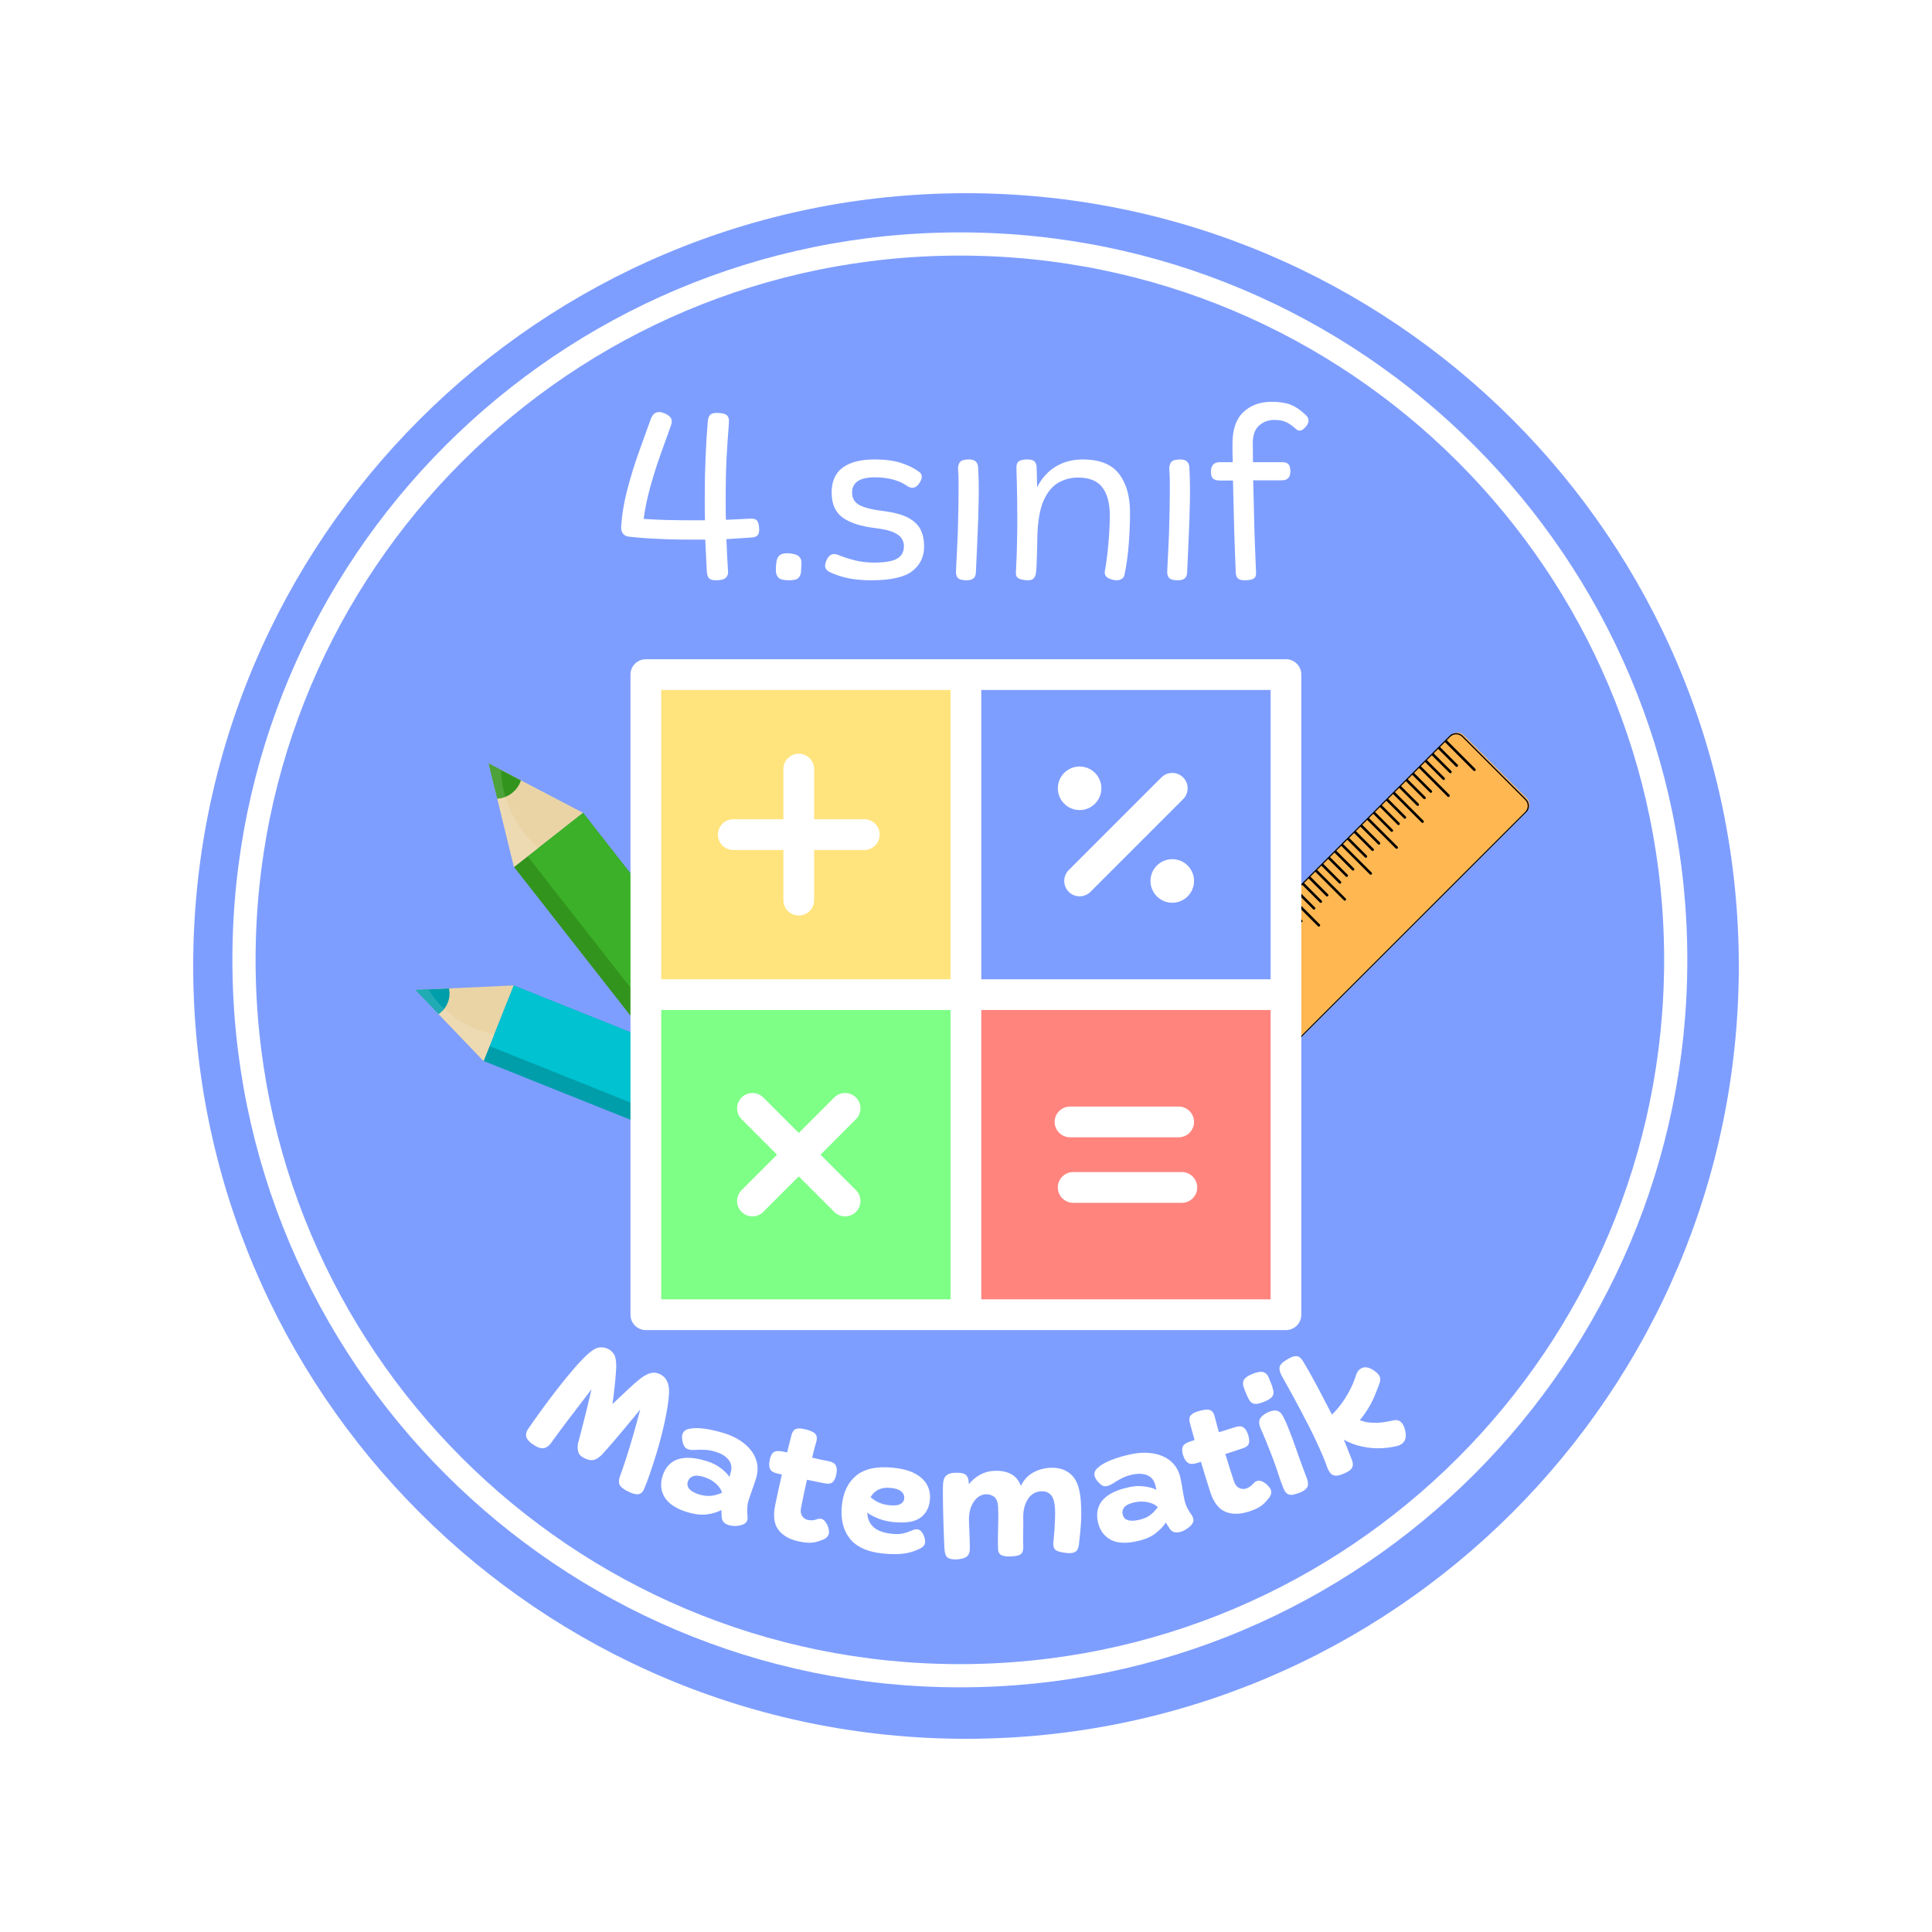<svg xmlns="http://www.w3.org/2000/svg" xmlns:xlink="http://www.w3.org/1999/xlink" width="500" zoomAndPan="magnify" viewBox="0 0 375 375" height="500" preserveAspectRatio="xMidYMid meet" version="1.0"><defs><g/><clipPath id="04ac9e3d8e"><path d="M 37.5 37.5 L 337.5 37.5 L 337.5 337.5 L 37.5 337.5 Z M 37.5 37.5 " clip-rule="nonzero"/></clipPath><clipPath id="a0d8311c70"><path d="M 187.5 37.5 C 104.656 37.5 37.5 104.656 37.5 187.5 C 37.5 270.344 104.656 337.5 187.5 337.5 C 270.344 337.5 337.5 270.344 337.5 187.5 C 337.5 104.656 270.344 37.5 187.5 37.5 Z M 187.5 37.5 " clip-rule="nonzero"/></clipPath><clipPath id="3843222d82"><path d="M 45.109 45.109 L 327.512 45.109 L 327.512 327.512 L 45.109 327.512 Z M 45.109 45.109 " clip-rule="nonzero"/></clipPath><clipPath id="32c5910bca"><path d="M 186.312 45.109 C 108.328 45.109 45.109 108.328 45.109 186.312 C 45.109 264.293 108.328 327.512 186.312 327.512 C 264.293 327.512 327.512 264.293 327.512 186.312 C 327.512 108.328 264.293 45.109 186.312 45.109 Z M 186.312 45.109 " clip-rule="nonzero"/></clipPath><clipPath id="65b595443e"><path d="M 45.109 45.109 L 327.508 45.109 L 327.508 327.508 L 45.109 327.508 Z M 45.109 45.109 " clip-rule="nonzero"/></clipPath><clipPath id="a632016543"><path d="M 186.309 45.109 C 108.328 45.109 45.109 108.328 45.109 186.309 C 45.109 264.289 108.328 327.508 186.309 327.508 C 264.289 327.508 327.508 264.289 327.508 186.309 C 327.508 108.328 264.289 45.109 186.309 45.109 Z M 186.309 45.109 " clip-rule="nonzero"/></clipPath><clipPath id="da47d2e634"><path d="M 99 157 L 165 157 L 165 234 L 99 234 Z M 99 157 " clip-rule="nonzero"/></clipPath><clipPath id="2a0ec92ea2"><path d="M 70.875 154.352 L 148.539 134.133 L 174.047 232.113 L 96.387 252.332 Z M 70.875 154.352 " clip-rule="nonzero"/></clipPath><clipPath id="ca5a1b641c"><path d="M 148.469 134.148 L 70.809 154.367 L 96.32 252.352 L 173.98 232.133 Z M 148.469 134.148 " clip-rule="nonzero"/></clipPath><clipPath id="843a8b8953"><path d="M 148.469 134.148 L 70.809 154.367 L 96.32 252.352 L 173.98 232.133 Z M 148.469 134.148 " clip-rule="nonzero"/></clipPath><clipPath id="45f3e45087"><path d="M 102 157 L 165 157 L 165 232 L 102 232 Z M 102 157 " clip-rule="nonzero"/></clipPath><clipPath id="53ae223dc5"><path d="M 70.875 154.352 L 148.539 134.133 L 174.047 232.113 L 96.387 252.332 Z M 70.875 154.352 " clip-rule="nonzero"/></clipPath><clipPath id="d878d0e492"><path d="M 148.469 134.148 L 70.809 154.367 L 96.32 252.352 L 173.98 232.133 Z M 148.469 134.148 " clip-rule="nonzero"/></clipPath><clipPath id="be1a8659f1"><path d="M 148.469 134.148 L 70.809 154.367 L 96.32 252.352 L 173.98 232.133 Z M 148.469 134.148 " clip-rule="nonzero"/></clipPath><clipPath id="b6c332521b"><path d="M 94 148 L 114 148 L 114 169 L 94 169 Z M 94 148 " clip-rule="nonzero"/></clipPath><clipPath id="18de225b9c"><path d="M 70.875 154.352 L 148.539 134.133 L 174.047 232.113 L 96.387 252.332 Z M 70.875 154.352 " clip-rule="nonzero"/></clipPath><clipPath id="734eb55b42"><path d="M 148.469 134.148 L 70.809 154.367 L 96.32 252.352 L 173.98 232.133 Z M 148.469 134.148 " clip-rule="nonzero"/></clipPath><clipPath id="f767ed304b"><path d="M 148.469 134.148 L 70.809 154.367 L 96.32 252.352 L 173.98 232.133 Z M 148.469 134.148 " clip-rule="nonzero"/></clipPath><clipPath id="461413e20f"><path d="M 94 148 L 102 148 L 102 156 L 94 156 Z M 94 148 " clip-rule="nonzero"/></clipPath><clipPath id="c60d1852b9"><path d="M 70.875 154.352 L 148.539 134.133 L 174.047 232.113 L 96.387 252.332 Z M 70.875 154.352 " clip-rule="nonzero"/></clipPath><clipPath id="33b7254b20"><path d="M 148.469 134.148 L 70.809 154.367 L 96.32 252.352 L 173.98 232.133 Z M 148.469 134.148 " clip-rule="nonzero"/></clipPath><clipPath id="dbd6c47089"><path d="M 148.469 134.148 L 70.809 154.367 L 96.32 252.352 L 173.98 232.133 Z M 148.469 134.148 " clip-rule="nonzero"/></clipPath><clipPath id="ab3f81062d"><path d="M 99 164 L 105 164 L 105 169 L 99 169 Z M 99 164 " clip-rule="nonzero"/></clipPath><clipPath id="6676c856a9"><path d="M 70.875 154.352 L 148.539 134.133 L 174.047 232.113 L 96.387 252.332 Z M 70.875 154.352 " clip-rule="nonzero"/></clipPath><clipPath id="6696593748"><path d="M 148.469 134.148 L 70.809 154.367 L 96.32 252.352 L 173.98 232.133 Z M 148.469 134.148 " clip-rule="nonzero"/></clipPath><clipPath id="17aceff119"><path d="M 148.469 134.148 L 70.809 154.367 L 96.32 252.352 L 173.98 232.133 Z M 148.469 134.148 " clip-rule="nonzero"/></clipPath><clipPath id="2f06006c6a"><path d="M 102 164 L 105 164 L 105 167 L 102 167 Z M 102 164 " clip-rule="nonzero"/></clipPath><clipPath id="bc65ef88fa"><path d="M 70.875 154.352 L 148.539 134.133 L 174.047 232.113 L 96.387 252.332 Z M 70.875 154.352 " clip-rule="nonzero"/></clipPath><clipPath id="11cf529ca1"><path d="M 148.469 134.148 L 70.809 154.367 L 96.32 252.352 L 173.98 232.133 Z M 148.469 134.148 " clip-rule="nonzero"/></clipPath><clipPath id="a5b1b85409"><path d="M 148.469 134.148 L 70.809 154.367 L 96.32 252.352 L 173.98 232.133 Z M 148.469 134.148 " clip-rule="nonzero"/></clipPath><clipPath id="314537cc2c"><path d="M 96 154 L 105 154 L 105 169 L 96 169 Z M 96 154 " clip-rule="nonzero"/></clipPath><clipPath id="0f741d1a8e"><path d="M 70.875 154.352 L 148.539 134.133 L 174.047 232.113 L 96.387 252.332 Z M 70.875 154.352 " clip-rule="nonzero"/></clipPath><clipPath id="b220e39da7"><path d="M 148.469 134.148 L 70.809 154.367 L 96.32 252.352 L 173.98 232.133 Z M 148.469 134.148 " clip-rule="nonzero"/></clipPath><clipPath id="b0467d1028"><path d="M 148.469 134.148 L 70.809 154.367 L 96.32 252.352 L 173.98 232.133 Z M 148.469 134.148 " clip-rule="nonzero"/></clipPath><clipPath id="32e843b373"><path d="M 94 148 L 99 148 L 99 156 L 94 156 Z M 94 148 " clip-rule="nonzero"/></clipPath><clipPath id="90555634a2"><path d="M 70.875 154.352 L 148.539 134.133 L 174.047 232.113 L 96.387 252.332 Z M 70.875 154.352 " clip-rule="nonzero"/></clipPath><clipPath id="1d20d4e74d"><path d="M 148.469 134.148 L 70.809 154.367 L 96.32 252.352 L 173.98 232.133 Z M 148.469 134.148 " clip-rule="nonzero"/></clipPath><clipPath id="52fe588f3c"><path d="M 148.469 134.148 L 70.809 154.367 L 96.32 252.352 L 173.98 232.133 Z M 148.469 134.148 " clip-rule="nonzero"/></clipPath><clipPath id="594da1e10d"><path d="M 93 191 L 171 191 L 171 235 L 93 235 Z M 93 191 " clip-rule="nonzero"/></clipPath><clipPath id="95a588a09c"><path d="M 70.875 154.352 L 148.539 134.133 L 174.047 232.113 L 96.387 252.332 Z M 70.875 154.352 " clip-rule="nonzero"/></clipPath><clipPath id="37c977c122"><path d="M 148.469 134.148 L 70.809 154.367 L 96.32 252.352 L 173.98 232.133 Z M 148.469 134.148 " clip-rule="nonzero"/></clipPath><clipPath id="ae67facfa7"><path d="M 148.469 134.148 L 70.809 154.367 L 96.32 252.352 L 173.98 232.133 Z M 148.469 134.148 " clip-rule="nonzero"/></clipPath><clipPath id="f40369bc2d"><path d="M 95 191 L 171 191 L 171 232 L 95 232 Z M 95 191 " clip-rule="nonzero"/></clipPath><clipPath id="9d5779a81e"><path d="M 70.875 154.352 L 148.539 134.133 L 174.047 232.113 L 96.387 252.332 Z M 70.875 154.352 " clip-rule="nonzero"/></clipPath><clipPath id="8f5b820dd2"><path d="M 148.469 134.148 L 70.809 154.367 L 96.32 252.352 L 173.98 232.133 Z M 148.469 134.148 " clip-rule="nonzero"/></clipPath><clipPath id="e3b0429f29"><path d="M 148.469 134.148 L 70.809 154.367 L 96.32 252.352 L 173.98 232.133 Z M 148.469 134.148 " clip-rule="nonzero"/></clipPath><clipPath id="f462bfd966"><path d="M 80 191 L 100 191 L 100 206 L 80 206 Z M 80 191 " clip-rule="nonzero"/></clipPath><clipPath id="4bbdc0d84a"><path d="M 70.875 154.352 L 148.539 134.133 L 174.047 232.113 L 96.387 252.332 Z M 70.875 154.352 " clip-rule="nonzero"/></clipPath><clipPath id="6a539daf9c"><path d="M 148.469 134.148 L 70.809 154.367 L 96.32 252.352 L 173.98 232.133 Z M 148.469 134.148 " clip-rule="nonzero"/></clipPath><clipPath id="af33c0aa17"><path d="M 148.469 134.148 L 70.809 154.367 L 96.32 252.352 L 173.98 232.133 Z M 148.469 134.148 " clip-rule="nonzero"/></clipPath><clipPath id="7b260e3004"><path d="M 80 191 L 88 191 L 88 197 L 80 197 Z M 80 191 " clip-rule="nonzero"/></clipPath><clipPath id="51d44d0343"><path d="M 70.875 154.352 L 148.539 134.133 L 174.047 232.113 L 96.387 252.332 Z M 70.875 154.352 " clip-rule="nonzero"/></clipPath><clipPath id="ed717ab8cd"><path d="M 148.469 134.148 L 70.809 154.367 L 96.32 252.352 L 173.98 232.133 Z M 148.469 134.148 " clip-rule="nonzero"/></clipPath><clipPath id="81800e0e17"><path d="M 148.469 134.148 L 70.809 154.367 L 96.32 252.352 L 173.98 232.133 Z M 148.469 134.148 " clip-rule="nonzero"/></clipPath><clipPath id="ac5bb605c4"><path d="M 85 196 L 96 196 L 96 206 L 85 206 Z M 85 196 " clip-rule="nonzero"/></clipPath><clipPath id="1bdff5a65a"><path d="M 70.875 154.352 L 148.539 134.133 L 174.047 232.113 L 96.387 252.332 Z M 70.875 154.352 " clip-rule="nonzero"/></clipPath><clipPath id="b4ae80a712"><path d="M 148.469 134.148 L 70.809 154.367 L 96.32 252.352 L 173.98 232.133 Z M 148.469 134.148 " clip-rule="nonzero"/></clipPath><clipPath id="24573c601f"><path d="M 148.469 134.148 L 70.809 154.367 L 96.32 252.352 L 173.98 232.133 Z M 148.469 134.148 " clip-rule="nonzero"/></clipPath><clipPath id="d78074ab27"><path d="M 80 192 L 96 192 L 96 206 L 80 206 Z M 80 192 " clip-rule="nonzero"/></clipPath><clipPath id="a416d31cca"><path d="M 70.875 154.352 L 148.539 134.133 L 174.047 232.113 L 96.387 252.332 Z M 70.875 154.352 " clip-rule="nonzero"/></clipPath><clipPath id="4bb85e8e04"><path d="M 148.469 134.148 L 70.809 154.367 L 96.32 252.352 L 173.98 232.133 Z M 148.469 134.148 " clip-rule="nonzero"/></clipPath><clipPath id="f9b2dcca4e"><path d="M 148.469 134.148 L 70.809 154.367 L 96.32 252.352 L 173.98 232.133 Z M 148.469 134.148 " clip-rule="nonzero"/></clipPath><clipPath id="e624a3633a"><path d="M 80 192 L 87 192 L 87 197 L 80 197 Z M 80 192 " clip-rule="nonzero"/></clipPath><clipPath id="fabcf4a970"><path d="M 70.875 154.352 L 148.539 134.133 L 174.047 232.113 L 96.387 252.332 Z M 70.875 154.352 " clip-rule="nonzero"/></clipPath><clipPath id="f179e93eb4"><path d="M 148.469 134.148 L 70.809 154.367 L 96.32 252.352 L 173.98 232.133 Z M 148.469 134.148 " clip-rule="nonzero"/></clipPath><clipPath id="530b8f23d7"><path d="M 148.469 134.148 L 70.809 154.367 L 96.32 252.352 L 173.98 232.133 Z M 148.469 134.148 " clip-rule="nonzero"/></clipPath><clipPath id="41153fc3b3"><path d="M 188 142 L 297 142 L 297 251 L 188 251 Z M 188 142 " clip-rule="nonzero"/></clipPath><clipPath id="c830374eba"><path d="M 186.312 237.875 L 283.895 140.293 L 298.746 155.145 L 201.164 252.723 Z M 186.312 237.875 " clip-rule="nonzero"/></clipPath><clipPath id="020d0d3033"><path d="M 186.312 237.875 L 283.895 140.293 L 298.746 155.145 L 201.164 252.723 Z M 186.312 237.875 " clip-rule="nonzero"/></clipPath><clipPath id="dce73e6330"><path d="M 186.312 237.875 L 283.895 140.293 L 298.746 155.145 L 201.164 252.723 Z M 186.312 237.875 " clip-rule="nonzero"/></clipPath><clipPath id="36b4473dd7"><path d="M 189 143 L 287 143 L 287 241 L 189 241 Z M 189 143 " clip-rule="nonzero"/></clipPath><clipPath id="6ce41d556d"><path d="M 186.312 237.875 L 283.895 140.293 L 298.746 155.145 L 201.164 252.723 Z M 186.312 237.875 " clip-rule="nonzero"/></clipPath><clipPath id="aac55959fc"><path d="M 186.312 237.875 L 283.895 140.293 L 298.746 155.145 L 201.164 252.723 Z M 186.312 237.875 " clip-rule="nonzero"/></clipPath><clipPath id="8df9ab140f"><path d="M 186.312 237.875 L 283.895 140.293 L 298.746 155.145 L 201.164 252.723 Z M 186.312 237.875 " clip-rule="nonzero"/></clipPath><clipPath id="1a6ea67e61"><path d="M 122.387 127.969 L 252.887 127.969 L 252.887 258.469 L 122.387 258.469 Z M 122.387 127.969 " clip-rule="nonzero"/></clipPath></defs><rect x="-37.5" width="450" fill="#ffffff" y="-37.5" height="450" fill-opacity="1"/><rect x="-37.5" width="450" fill="#ffffff" y="-37.5" height="450" fill-opacity="1"/><g clip-path="url(#04ac9e3d8e)"><g clip-path="url(#a0d8311c70)"><path fill="#7e9eff" d="M 37.5 37.5 L 337.5 37.5 L 337.5 337.5 L 37.5 337.5 Z M 37.5 37.5 " fill-opacity="1" fill-rule="nonzero"/></g></g><g clip-path="url(#3843222d82)"><g clip-path="url(#32c5910bca)"><path fill="#7e9eff" d="M 45.109 45.109 L 327.512 45.109 L 327.512 327.512 L 45.109 327.512 Z M 45.109 45.109 " fill-opacity="1" fill-rule="nonzero"/></g></g><g clip-path="url(#65b595443e)"><g clip-path="url(#a632016543)"><path stroke-linecap="butt" transform="matrix(0.75, 0, 0, 0.75, 45.109, 45.109)" fill="none" stroke-linejoin="miter" d="M 188.266 -0 C 84.292 -0 -0 84.292 -0 188.266 C -0 292.24 84.292 376.531 188.266 376.531 C 292.24 376.531 376.531 292.24 376.531 188.266 C 376.531 84.292 292.24 -0 188.266 -0 Z M 188.266 -0 " stroke="#ffffff" stroke-width="12" stroke-opacity="1" stroke-miterlimit="4"/></g></g><g clip-path="url(#da47d2e634)"><g clip-path="url(#2a0ec92ea2)"><g clip-path="url(#ca5a1b641c)"><g clip-path="url(#843a8b8953)"><path fill="#32941d" d="M 150.832 233.496 L 164.215 222.98 L 113.152 157.754 L 99.766 168.273 L 150.832 233.496 " fill-opacity="1" fill-rule="nonzero"/></g></g></g></g><g clip-path="url(#45f3e45087)"><g clip-path="url(#53ae223dc5)"><g clip-path="url(#d878d0e492)"><g clip-path="url(#be1a8659f1)"><path fill="#3bb028" d="M 153.465 231.426 L 164.215 222.98 L 113.152 157.754 L 102.402 166.203 L 153.465 231.426 " fill-opacity="1" fill-rule="nonzero"/></g></g></g></g><g clip-path="url(#b6c332521b)"><g clip-path="url(#18de225b9c)"><g clip-path="url(#734eb55b42)"><g clip-path="url(#f767ed304b)"><path fill="#ead4a6" d="M 94.871 148.211 L 97.32 158.242 L 99.766 168.273 L 106.461 163.016 L 113.152 157.754 L 94.871 148.211 " fill-opacity="1" fill-rule="nonzero"/></g></g></g></g><g clip-path="url(#461413e20f)"><g clip-path="url(#c60d1852b9)"><g clip-path="url(#33b7254b20)"><g clip-path="url(#dbd6c47089)"><path fill="#32941d" d="M 94.871 148.211 L 101.117 151.473 C 100.805 152.41 100.23 153.27 99.395 153.922 C 98.543 154.594 97.543 154.953 96.531 155.02 L 94.871 148.211 " fill-opacity="1" fill-rule="nonzero"/></g></g></g></g><g clip-path="url(#ab3f81062d)"><g clip-path="url(#6676c856a9)"><g clip-path="url(#6696593748)"><g clip-path="url(#17aceff119)"><path fill="#ffffff" d="M 99.766 168.273 L 102.402 166.203 L 104.453 164.59 L 99.766 168.273 " fill-opacity="1" fill-rule="nonzero"/></g></g></g></g><g clip-path="url(#2f06006c6a)"><g clip-path="url(#bc65ef88fa)"><g clip-path="url(#11cf529ca1)"><g clip-path="url(#a5b1b85409)"><path fill="#54ba44" d="M 102.402 166.203 L 104.453 164.59 L 102.402 166.203 " fill-opacity="1" fill-rule="nonzero"/></g></g></g></g><g clip-path="url(#314537cc2c)"><g clip-path="url(#0f741d1a8e)"><g clip-path="url(#b220e39da7)"><g clip-path="url(#b0467d1028)"><path fill="#eddab2" d="M 99.766 168.273 L 104.453 164.59 C 103.512 163.742 102.621 162.797 101.805 161.75 C 100.066 159.531 98.832 157.113 98.094 154.672 C 97.898 154.746 97.703 154.809 97.504 154.863 C 97.184 154.945 96.859 154.996 96.531 155.02 L 97.32 158.242 L 99.766 168.273 " fill-opacity="1" fill-rule="nonzero"/></g></g></g></g><g clip-path="url(#32e843b373)"><g clip-path="url(#90555634a2)"><g clip-path="url(#1d20d4e74d)"><g clip-path="url(#52fe588f3c)"><path fill="#4da23a" d="M 97.504 154.863 C 97.703 154.809 97.898 154.746 98.094 154.672 C 97.566 152.926 97.297 151.168 97.277 149.465 L 94.871 148.211 L 96.531 155.02 C 96.859 154.996 97.184 154.945 97.504 154.863 " fill-opacity="1" fill-rule="nonzero"/></g></g></g></g><g clip-path="url(#594da1e10d)"><g clip-path="url(#95a588a09c)"><g clip-path="url(#37c977c122)"><g clip-path="url(#ae67facfa7)"><path fill="#009eaa" d="M 164.918 234.383 L 170.746 219.73 L 99.688 191.273 L 93.859 205.93 L 164.918 234.383 " fill-opacity="1" fill-rule="nonzero"/></g></g></g></g><g clip-path="url(#f40369bc2d)"><g clip-path="url(#9d5779a81e)"><g clip-path="url(#8f5b820dd2)"><g clip-path="url(#e3b0429f29)"><path fill="#00c2d0" d="M 166.066 231.496 L 170.746 219.73 L 99.688 191.273 L 95.008 203.043 L 166.066 231.496 " fill-opacity="1" fill-rule="nonzero"/></g></g></g></g><g clip-path="url(#f462bfd966)"><g clip-path="url(#4bbdc0d84a)"><g clip-path="url(#6a539daf9c)"><g clip-path="url(#af33c0aa17)"><path fill="#ead4a6" d="M 80.648 192.145 L 93.859 205.93 L 96.777 198.602 L 99.688 191.273 L 90.168 191.711 L 80.648 192.145 " fill-opacity="1" fill-rule="nonzero"/></g></g></g></g><g clip-path="url(#7b260e3004)"><g clip-path="url(#51d44d0343)"><g clip-path="url(#ed717ab8cd)"><g clip-path="url(#81800e0e17)"><path fill="#009eaa" d="M 80.648 192.145 L 87.152 191.848 C 87.34 192.742 87.277 193.699 86.914 194.609 C 86.543 195.547 85.906 196.297 85.133 196.82 L 80.648 192.145 " fill-opacity="1" fill-rule="nonzero"/></g></g></g></g><g clip-path="url(#ac5bb605c4)"><g clip-path="url(#1bdff5a65a)"><g clip-path="url(#b4ae80a712)"><g clip-path="url(#24573c601f)"><path fill="#ffffff" d="M 93.859 205.93 L 87.254 199.035 L 85.133 196.82 L 87.254 199.035 L 93.859 205.93 M 94.98 203.109 L 95.598 201.566 L 95.902 200.797 L 94.98 203.109 " fill-opacity="1" fill-rule="nonzero"/></g></g></g></g><g clip-path="url(#d78074ab27)"><g clip-path="url(#a416d31cca)"><g clip-path="url(#4bb85e8e04)"><g clip-path="url(#f9b2dcca4e)"><path fill="#eddab2" d="M 93.859 205.93 L 94.98 203.109 L 95.902 200.797 C 94.758 200.559 93.605 200.215 92.469 199.758 C 90.051 198.789 87.941 197.426 86.219 195.816 C 85.906 196.207 85.539 196.547 85.133 196.82 L 87.254 199.035 L 93.859 205.93 M 83.152 192.027 L 80.648 192.145 L 83.152 192.027 " fill-opacity="1" fill-rule="nonzero"/></g></g></g></g><g clip-path="url(#e624a3633a)"><g clip-path="url(#fabcf4a970)"><g clip-path="url(#f179e93eb4)"><g clip-path="url(#530b8f23d7)"><path fill="#21abb5" d="M 85.133 196.82 C 85.539 196.547 85.906 196.207 86.219 195.816 C 84.988 194.66 83.957 193.383 83.152 192.027 L 80.648 192.145 L 85.133 196.82 " fill-opacity="1" fill-rule="nonzero"/></g></g></g></g><g clip-path="url(#41153fc3b3)"><g clip-path="url(#c830374eba)"><g clip-path="url(#020d0d3033)"><g clip-path="url(#dce73e6330)"><path fill="#ffb751" d="M 188.723 235.633 L 281.652 142.707 C 282.332 142.027 283.434 142.027 284.109 142.703 L 296.375 154.969 C 297.047 155.641 297.047 156.746 296.371 157.422 L 203.441 250.352 C 202.766 251.031 201.66 251.027 200.984 250.355 L 188.719 238.09 C 188.047 237.418 188.047 236.312 188.723 235.633 " fill-opacity="1" fill-rule="evenodd"/><path stroke-linecap="round" transform="matrix(0.077, -0.077, -0.077, -0.077, 201.789, 252.714)" fill="none" stroke-linejoin="round" d="M 26.009 195.917 L 1229.956 195.891 C 1238.762 195.891 1245.898 188.733 1245.898 179.949 L 1245.898 20.529 C 1245.898 11.797 1238.737 4.613 1229.982 4.613 L 26.009 4.613 C 17.228 4.587 10.092 11.797 10.067 20.555 L 10.067 179.975 C 10.067 188.707 17.228 195.891 26.009 195.917 Z M 26.009 195.917 " stroke="#000000" stroke-width="2.16" stroke-opacity="1" stroke-miterlimit="2.613"/></g></g></g></g><g clip-path="url(#36b4473dd7)"><g clip-path="url(#6ce41d556d)"><g clip-path="url(#aac55959fc)"><g clip-path="url(#8df9ab140f)"><path fill="#000000" d="M 189.992 234.367 L 195.605 239.98 C 195.703 240.082 195.703 240.242 195.609 240.34 C 195.508 240.438 195.344 240.441 195.246 240.34 L 189.633 234.727 Z M 190.996 233.363 L 191.355 233.004 L 194.852 236.504 C 194.953 236.602 194.949 236.762 194.848 236.859 C 194.754 236.957 194.594 236.961 194.492 236.863 Z M 192.305 232.051 L 192.664 231.695 L 196.16 235.195 C 196.262 235.293 196.258 235.449 196.16 235.551 C 196.059 235.648 195.902 235.648 195.805 235.551 Z M 193.535 230.82 L 193.895 230.461 L 197.395 233.961 C 197.492 234.059 197.488 234.219 197.395 234.316 C 197.293 234.414 197.133 234.418 197.035 234.32 Z M 194.848 229.512 L 195.203 229.156 L 200.816 234.77 C 200.918 234.867 200.922 235.027 200.82 235.125 C 200.723 235.227 200.562 235.223 200.461 235.125 Z M 196.027 228.332 L 196.387 227.973 L 199.883 231.473 C 199.984 231.57 199.98 231.73 199.879 231.828 C 199.785 231.926 199.625 231.93 199.527 231.828 Z M 197.34 227.02 L 197.695 226.664 L 201.191 230.164 C 201.293 230.262 201.293 230.418 201.191 230.516 C 201.094 230.617 200.938 230.617 200.836 230.52 Z M 198.57 225.789 L 198.926 225.43 L 202.426 228.93 C 202.523 229.027 202.523 229.188 202.422 229.289 C 202.324 229.383 202.168 229.387 202.066 229.289 Z M 199.879 224.477 L 200.234 224.121 L 205.852 229.734 C 205.949 229.836 205.953 229.996 205.852 230.094 C 205.754 230.195 205.594 230.191 205.496 230.094 Z M 201.059 223.301 L 201.414 222.941 L 204.914 226.441 C 205.012 226.539 205.012 226.699 204.914 226.797 C 204.812 226.895 204.656 226.898 204.559 226.797 Z M 202.371 221.988 L 202.727 221.633 L 206.227 225.129 C 206.324 225.23 206.324 225.387 206.223 225.484 C 206.125 225.586 205.969 225.586 205.871 225.484 Z M 203.602 220.758 L 203.961 220.398 L 207.457 223.898 C 207.559 223.996 207.555 224.156 207.453 224.254 C 207.355 224.355 207.199 224.355 207.098 224.254 Z M 204.914 219.445 L 205.27 219.09 L 210.883 224.703 C 210.98 224.805 210.984 224.961 210.887 225.062 C 210.785 225.16 210.625 225.16 210.527 225.059 Z M 206.09 218.266 L 206.445 217.91 L 209.945 221.41 C 210.043 221.508 210.043 221.664 209.945 221.766 C 209.844 221.863 209.688 221.863 209.59 221.766 Z M 207.398 216.957 L 207.758 216.598 L 211.258 220.098 C 211.355 220.195 211.352 220.355 211.258 220.453 C 211.156 220.551 210.996 220.555 210.898 220.457 Z M 208.633 215.727 L 208.988 215.371 L 212.488 218.867 C 212.586 218.969 212.586 219.125 212.488 219.223 C 212.387 219.324 212.23 219.324 212.133 219.223 Z M 209.941 214.418 L 210.301 214.059 L 215.914 219.672 C 216.016 219.77 216.012 219.934 215.918 220.031 C 215.816 220.129 215.656 220.129 215.555 220.031 Z M 211.121 213.238 L 211.48 212.879 L 214.977 216.379 C 215.078 216.477 215.074 216.637 214.977 216.734 C 214.879 216.832 214.719 216.836 214.617 216.734 Z M 212.434 211.926 L 212.789 211.566 L 216.289 215.066 C 216.387 215.164 216.387 215.324 216.285 215.426 C 216.188 215.52 216.031 215.523 215.93 215.426 Z M 213.664 210.691 L 214.02 210.336 L 217.52 213.836 C 217.617 213.934 217.617 214.09 217.52 214.191 C 217.418 214.289 217.262 214.289 217.164 214.191 Z M 214.973 209.383 L 215.332 209.027 L 220.945 214.641 C 221.047 214.738 221.047 214.902 220.949 214.996 C 220.852 215.098 220.688 215.098 220.59 215 Z M 216.152 208.207 L 216.512 207.848 L 220.012 211.344 C 220.109 211.445 220.105 211.605 220.008 211.699 C 219.91 211.801 219.75 211.805 219.652 211.703 Z M 217.465 206.895 L 217.824 206.535 L 221.32 210.035 C 221.422 210.133 221.418 210.293 221.316 210.391 C 221.223 210.488 221.062 210.492 220.961 210.391 Z M 218.695 205.664 L 219.055 205.305 L 222.551 208.805 C 222.652 208.902 222.648 209.062 222.551 209.16 C 222.453 209.258 222.293 209.262 222.191 209.164 Z M 220.008 204.352 L 220.363 203.992 L 225.98 209.609 C 226.078 209.707 226.078 209.871 225.977 209.969 C 225.883 210.066 225.719 210.066 225.621 209.965 Z M 221.184 203.172 L 221.543 202.816 L 225.043 206.312 C 225.141 206.414 225.137 206.57 225.043 206.668 C 224.941 206.77 224.781 206.77 224.684 206.672 Z M 222.496 201.863 L 222.852 201.508 L 226.352 205.004 C 226.449 205.105 226.449 205.262 226.352 205.359 C 226.25 205.461 226.094 205.461 225.996 205.359 Z M 223.727 200.633 L 224.086 200.273 L 227.582 203.77 C 227.684 203.871 227.68 204.031 227.582 204.125 C 227.484 204.227 227.324 204.23 227.227 204.129 Z M 225.039 199.32 L 225.395 198.965 L 231.008 204.578 C 231.105 204.676 231.109 204.836 231.012 204.938 C 230.91 205.035 230.75 205.035 230.652 204.934 Z M 226.219 198.141 L 226.574 197.781 L 230.074 201.281 C 230.172 201.379 230.172 201.539 230.07 201.641 C 229.973 201.734 229.816 201.738 229.715 201.641 Z M 227.527 196.828 L 227.883 196.473 L 231.383 199.973 C 231.48 200.07 231.48 200.227 231.383 200.328 C 231.281 200.426 231.125 200.426 231.027 200.328 Z M 228.758 195.598 L 229.117 195.242 L 232.617 198.738 C 232.715 198.84 232.711 198.996 232.613 199.098 C 232.516 199.195 232.355 199.195 232.258 199.098 Z M 230.07 194.289 L 230.426 193.934 L 236.039 199.547 C 236.141 199.645 236.141 199.805 236.043 199.906 C 235.941 200.004 235.785 200 235.684 199.902 Z M 231.25 193.109 L 231.605 192.754 L 235.102 196.25 C 235.203 196.352 235.203 196.508 235.102 196.605 C 235.004 196.707 234.848 196.707 234.746 196.609 Z M 232.562 191.797 L 232.918 191.441 L 236.414 194.941 C 236.516 195.039 236.516 195.195 236.414 195.297 C 236.316 195.395 236.16 195.395 236.059 195.297 Z M 233.789 190.566 L 234.148 190.207 L 237.648 193.707 C 237.746 193.805 237.742 193.965 237.645 194.066 C 237.547 194.16 237.387 194.164 237.289 194.066 Z M 235.102 189.254 L 235.457 188.898 L 241.074 194.516 C 241.172 194.613 241.176 194.773 241.074 194.871 C 240.977 194.973 240.816 194.969 240.715 194.871 Z M 236.281 188.078 L 236.637 187.723 L 240.137 191.219 C 240.234 191.32 240.234 191.477 240.137 191.574 C 240.035 191.676 239.879 191.676 239.781 191.574 Z M 237.59 186.77 L 237.949 186.41 L 241.445 189.906 C 241.547 190.008 241.543 190.168 241.445 190.262 C 241.348 190.363 241.188 190.367 241.09 190.266 Z M 238.824 185.535 L 239.18 185.18 L 242.676 188.68 C 242.777 188.777 242.777 188.934 242.676 189.031 C 242.578 189.133 242.422 189.133 242.32 189.035 Z M 240.133 184.227 L 240.492 183.867 L 246.105 189.48 C 246.203 189.582 246.203 189.742 246.105 189.84 C 246.008 189.941 245.844 189.941 245.746 189.84 Z M 241.309 183.047 L 241.668 182.688 L 245.168 186.188 C 245.266 186.285 245.266 186.441 245.168 186.543 C 245.066 186.641 244.906 186.645 244.809 186.547 Z M 242.621 181.734 L 242.98 181.379 L 246.48 184.875 C 246.578 184.977 246.574 185.133 246.477 185.234 C 246.379 185.332 246.219 185.332 246.121 185.234 Z M 243.855 180.504 L 244.211 180.148 L 247.711 183.645 C 247.809 183.746 247.809 183.902 247.707 184 C 247.609 184.102 247.453 184.102 247.355 184 Z M 245.164 179.195 L 245.523 178.836 L 251.137 184.449 C 251.234 184.551 251.234 184.711 251.141 184.809 C 251.039 184.906 250.879 184.906 250.777 184.809 Z M 246.344 178.016 L 246.703 177.656 L 250.199 181.156 C 250.301 181.254 250.297 181.414 250.199 181.512 C 250.102 181.609 249.941 181.613 249.84 181.516 Z M 247.652 176.703 L 248.012 176.344 L 251.512 179.844 C 251.609 179.941 251.605 180.102 251.508 180.203 C 251.41 180.301 251.25 180.301 251.152 180.203 Z M 248.883 175.473 L 249.242 175.113 L 252.742 178.613 C 252.84 178.711 252.84 178.871 252.742 178.969 C 252.641 179.066 252.48 179.07 252.383 178.973 Z M 250.195 174.164 L 250.555 173.805 L 256.168 179.418 C 256.27 179.516 256.27 179.68 256.168 179.777 C 256.07 179.875 255.91 179.875 255.809 179.777 Z M 251.375 172.984 L 251.734 172.625 L 255.23 176.121 C 255.332 176.223 255.328 176.383 255.23 176.477 C 255.133 176.578 254.973 176.582 254.875 176.48 Z M 252.688 171.672 L 253.043 171.316 L 256.539 174.816 C 256.641 174.914 256.641 175.07 256.539 175.168 C 256.441 175.27 256.285 175.27 256.184 175.172 Z M 253.918 170.441 L 254.273 170.082 L 257.773 173.582 C 257.871 173.68 257.871 173.84 257.773 173.938 C 257.672 174.035 257.516 174.039 257.414 173.941 Z M 255.227 169.129 L 255.582 168.773 L 261.199 174.387 C 261.297 174.488 261.301 174.648 261.199 174.746 C 261.102 174.848 260.941 174.844 260.844 174.746 Z M 256.406 167.953 L 256.766 167.594 L 260.266 171.09 C 260.363 171.191 260.359 171.348 260.262 171.449 C 260.164 171.547 260.004 171.551 259.906 171.449 Z M 257.719 166.641 L 258.074 166.285 L 261.574 169.781 C 261.672 169.883 261.672 170.039 261.57 170.137 C 261.473 170.238 261.316 170.238 261.219 170.137 Z M 258.949 165.41 L 259.309 165.051 L 262.805 168.551 C 262.906 168.648 262.902 168.809 262.801 168.906 C 262.707 169.004 262.547 169.008 262.445 168.906 Z M 260.262 164.098 L 260.617 163.742 L 266.23 169.355 C 266.328 169.457 266.332 169.613 266.234 169.715 C 266.133 169.812 265.973 169.812 265.875 169.711 Z M 261.438 162.918 L 261.797 162.559 L 265.297 166.059 C 265.395 166.156 265.391 166.316 265.293 166.418 C 265.191 166.516 265.035 166.516 264.938 166.418 Z M 262.75 161.609 L 263.105 161.25 L 266.605 164.75 C 266.703 164.848 266.699 165.008 266.605 165.105 C 266.504 165.203 266.348 165.207 266.25 165.105 Z M 263.98 160.379 L 264.34 160.02 L 267.84 163.516 C 267.938 163.617 267.934 163.777 267.836 163.875 C 267.734 163.977 267.578 163.977 267.48 163.875 Z M 265.293 159.066 L 265.648 158.711 L 271.262 164.324 C 271.363 164.422 271.363 164.582 271.266 164.684 C 271.164 164.781 271.004 164.777 270.906 164.68 Z M 266.473 157.887 L 266.828 157.531 L 270.324 161.031 C 270.426 161.129 270.426 161.285 270.324 161.387 C 270.227 161.484 270.07 161.484 269.969 161.387 Z M 267.781 156.578 L 268.137 156.219 L 271.637 159.719 C 271.734 159.816 271.734 159.977 271.637 160.074 C 271.535 160.172 271.379 160.176 271.277 160.078 Z M 269.012 155.344 L 269.371 154.988 L 272.871 158.484 C 272.969 158.586 272.965 158.742 272.867 158.844 C 272.766 158.941 272.609 158.941 272.512 158.844 Z M 270.32 154.035 L 270.68 153.68 L 276.293 159.293 C 276.395 159.391 276.395 159.555 276.297 159.648 C 276.199 159.75 276.035 159.75 275.938 159.652 Z M 271.504 152.855 L 271.859 152.5 L 275.359 155.996 C 275.457 156.098 275.453 156.258 275.355 156.352 C 275.258 156.453 275.102 156.453 275 156.352 Z M 272.812 151.547 L 273.172 151.188 L 276.668 154.688 C 276.77 154.785 276.766 154.945 276.664 155.043 C 276.57 155.141 276.41 155.145 276.309 155.043 Z M 274.047 150.312 L 274.402 149.957 L 277.898 153.457 C 278 153.555 278 153.711 277.898 153.812 C 277.801 153.91 277.645 153.91 277.543 153.812 Z M 275.355 149.004 L 275.711 148.645 L 281.328 154.262 C 281.426 154.359 281.426 154.523 281.324 154.621 C 281.23 154.719 281.066 154.719 280.969 154.617 Z M 276.531 147.824 L 276.891 147.469 L 280.391 150.965 C 280.488 151.062 280.484 151.223 280.391 151.32 C 280.289 151.422 280.129 151.422 280.031 151.324 Z M 277.844 146.516 L 278.203 146.156 L 281.703 149.652 C 281.801 149.754 281.797 149.914 281.699 150.012 C 281.598 150.113 281.441 150.113 281.344 150.012 Z M 279.074 145.285 L 279.434 144.926 L 282.93 148.422 C 283.031 148.523 283.031 148.68 282.93 148.777 C 282.832 148.879 282.672 148.883 282.574 148.781 Z M 280.387 143.973 L 280.746 143.613 L 286.359 149.227 C 286.457 149.328 286.457 149.488 286.359 149.59 C 286.262 149.684 286.098 149.688 286 149.586 L 280.387 143.973 " fill-opacity="1" fill-rule="nonzero"/></g></g></g></g><path fill="#ffe47e" d="M 125.359 130.938 L 187.48 130.938 L 187.48 193.062 L 125.359 193.062 Z M 125.359 130.938 " fill-opacity="1" fill-rule="evenodd"/><path fill="#7e9eff" d="M 187.48 130.938 L 249.605 130.938 L 249.605 193.062 L 187.48 193.062 Z M 187.48 130.938 " fill-opacity="1" fill-rule="evenodd"/><path fill="#ff847e" d="M 187.48 193.062 L 249.605 193.062 L 249.605 255.188 L 187.48 255.188 Z M 187.48 193.062 " fill-opacity="1" fill-rule="evenodd"/><path fill="#7eff86" d="M 125.359 193.062 L 187.48 193.062 L 187.48 255.188 L 125.359 255.188 Z M 125.359 193.062 " fill-opacity="1" fill-rule="evenodd"/><g clip-path="url(#1a6ea67e61)"><path fill="#ffffff" d="M 122.375 130.938 L 122.375 255.188 C 122.375 256.832 123.711 258.168 125.359 258.168 L 249.605 258.168 C 250.422 258.168 251.164 257.84 251.699 257.309 L 251.824 257.176 L 251.941 257.043 L 252.117 256.793 L 252.234 256.59 L 252.324 256.414 C 252.375 256.297 252.422 256.18 252.457 256.055 C 252.516 255.863 252.555 255.664 252.574 255.457 L 252.586 255.188 L 252.586 130.938 C 252.586 129.293 251.254 127.957 249.605 127.957 L 125.359 127.957 C 123.711 127.957 122.375 129.293 122.375 130.938 Z M 184.5 252.203 L 184.5 196.043 L 128.34 196.043 L 128.34 252.203 Z M 215.871 252.203 L 190.465 252.203 L 190.465 196.043 C 190.465 196.043 246.625 196.043 246.625 196.043 C 246.625 196.043 246.625 252.203 246.625 252.203 Z M 155.043 219.906 L 148.156 213.023 C 146.992 211.859 145.105 211.859 143.941 213.023 C 142.777 214.188 142.777 216.074 143.941 217.238 L 150.824 224.125 L 143.941 231.008 C 142.777 232.172 142.777 234.062 143.941 235.227 C 145.105 236.391 146.992 236.391 148.156 235.227 L 155.043 228.34 L 161.926 235.227 C 163.09 236.391 164.98 236.391 166.145 235.227 C 167.309 234.062 167.309 232.172 166.145 231.008 L 159.258 224.125 L 166.145 217.238 C 167.309 216.074 167.309 214.188 166.145 213.023 C 164.98 211.859 163.09 211.859 161.926 213.023 Z M 208.305 233.465 L 229.398 233.465 C 231.043 233.465 232.379 232.129 232.379 230.484 C 232.379 228.836 231.043 227.5 229.398 227.5 L 208.305 227.5 C 206.66 227.5 205.324 228.836 205.324 230.484 C 205.324 232.129 206.66 233.465 208.305 233.465 Z M 207.688 220.746 L 228.781 220.746 C 230.426 220.746 231.762 219.41 231.762 217.766 C 231.762 216.121 230.426 214.785 228.781 214.785 L 207.688 214.785 C 206.043 214.785 204.707 216.121 204.707 217.766 C 204.707 219.41 206.043 220.746 207.688 220.746 Z M 128.34 133.922 L 128.34 190.082 L 184.5 190.082 L 184.5 133.922 Z M 190.465 133.922 L 246.625 133.922 L 246.625 190.082 L 190.465 190.082 Z M 152.059 159.02 L 142.324 159.02 C 140.68 159.02 139.344 160.355 139.344 162 C 139.344 163.645 140.68 164.984 142.324 164.984 L 152.059 164.984 L 152.059 174.719 C 152.059 176.363 153.395 177.699 155.043 177.699 C 156.688 177.699 158.023 176.363 158.023 174.719 L 158.023 164.984 L 167.762 164.984 C 169.406 164.984 170.742 163.645 170.742 162 C 170.742 160.355 169.406 159.02 167.762 159.02 L 158.023 159.02 L 158.023 149.281 C 158.023 147.637 156.688 146.301 155.043 146.301 C 153.395 146.301 152.059 147.637 152.059 149.281 Z M 227.535 166.766 C 225.203 166.766 223.309 168.66 223.309 170.992 C 223.309 173.328 225.203 175.223 227.535 175.223 C 229.871 175.223 231.766 173.328 231.766 170.992 C 231.766 168.66 229.871 166.766 227.535 166.766 Z M 225.43 150.898 L 207.441 168.887 C 206.277 170.051 206.277 171.938 207.441 173.102 C 208.605 174.266 210.496 174.266 211.66 173.102 L 229.645 155.117 C 230.809 153.953 230.809 152.062 229.645 150.898 C 228.48 149.734 226.59 149.734 225.43 150.898 Z M 209.551 148.781 C 207.215 148.781 205.324 150.676 205.324 153.008 C 205.324 155.34 207.215 157.234 209.551 157.234 C 211.883 157.234 213.777 155.34 213.777 153.008 C 213.777 150.676 211.883 148.781 209.551 148.781 Z M 209.551 148.781 " fill-opacity="1" fill-rule="evenodd"/></g><g fill="#ffffff" fill-opacity="1"><g transform="translate(118.121, 112.178)"><g><path d="M 15.828 -7.438 C 14.535 -7.438 13.148 -7.457 11.672 -7.5 C 10.203 -7.551 8.785 -7.617 7.422 -7.703 C 6.055 -7.797 4.848 -7.906 3.797 -8.031 C 3.398 -8.094 3.07 -8.281 2.812 -8.594 C 2.562 -8.906 2.438 -9.301 2.438 -9.781 C 2.582 -12.164 2.984 -14.625 3.641 -17.156 C 4.305 -19.695 5.066 -22.156 5.922 -24.531 C 6.785 -26.914 7.562 -29.066 8.25 -30.984 C 8.582 -31.797 9.109 -32.203 9.828 -32.203 C 10.016 -32.203 10.203 -32.172 10.391 -32.109 C 10.586 -32.055 10.789 -31.984 11 -31.891 C 11.844 -31.504 12.266 -31.008 12.266 -30.406 C 12.266 -30.102 12.207 -29.816 12.094 -29.547 C 11.457 -27.805 10.781 -25.922 10.062 -23.891 C 9.344 -21.859 8.688 -19.781 8.094 -17.656 C 7.508 -15.539 7.082 -13.473 6.812 -11.453 C 8.039 -11.367 9.488 -11.301 11.156 -11.25 C 12.832 -11.207 14.539 -11.188 16.281 -11.188 L 18.719 -11.188 C 18.688 -11.969 18.672 -12.766 18.672 -13.578 C 18.672 -14.391 18.672 -15.188 18.672 -15.969 C 18.672 -18.375 18.723 -20.836 18.828 -23.359 C 18.93 -25.891 19.078 -28.254 19.266 -30.453 C 19.328 -31.023 19.484 -31.43 19.734 -31.672 C 19.992 -31.91 20.422 -32.031 21.016 -32.031 C 21.891 -32.031 22.516 -31.895 22.891 -31.625 C 23.266 -31.352 23.422 -30.844 23.359 -30.094 C 23.18 -27.832 23.031 -25.555 22.906 -23.266 C 22.789 -20.984 22.734 -18.641 22.734 -16.234 C 22.734 -15.453 22.734 -14.641 22.734 -13.797 C 22.734 -12.961 22.75 -12.125 22.781 -11.281 C 23.625 -11.312 24.422 -11.348 25.172 -11.391 C 25.922 -11.43 26.645 -11.469 27.344 -11.5 C 28.125 -11.562 28.633 -11.41 28.875 -11.047 C 29.113 -10.691 29.234 -10.125 29.234 -9.344 C 29.234 -8.852 29.117 -8.488 28.891 -8.25 C 28.66 -8.008 28.25 -7.875 27.656 -7.844 C 26.906 -7.789 26.129 -7.738 25.328 -7.688 C 24.535 -7.645 23.719 -7.594 22.875 -7.531 C 22.926 -6.414 22.973 -5.32 23.016 -4.25 C 23.066 -3.188 23.125 -2.207 23.188 -1.312 C 23.25 -0.832 23.113 -0.414 22.781 -0.062 C 22.445 0.281 21.801 0.453 20.844 0.453 C 20.207 0.453 19.758 0.32 19.5 0.062 C 19.25 -0.188 19.109 -0.629 19.078 -1.266 C 19.016 -2.223 18.961 -3.227 18.922 -4.281 C 18.879 -5.332 18.828 -6.383 18.766 -7.438 Z M 15.828 -7.438 "/></g></g></g><g fill="#ffffff" fill-opacity="1"><g transform="translate(148.208, 112.178)"><g><path d="M 4.922 0.453 C 3.953 0.453 3.297 0.301 2.953 0 C 2.609 -0.301 2.422 -0.738 2.391 -1.312 C 2.391 -1.695 2.395 -2.004 2.406 -2.234 C 2.426 -2.461 2.453 -2.723 2.484 -3.016 C 2.547 -3.648 2.77 -4.117 3.156 -4.422 C 3.551 -4.723 4.164 -4.844 5 -4.781 C 5.906 -4.688 6.531 -4.484 6.875 -4.172 C 7.219 -3.859 7.379 -3.398 7.359 -2.797 L 7.266 -1.172 C 7.234 -0.723 7.07 -0.336 6.781 -0.016 C 6.5 0.297 5.879 0.453 4.922 0.453 Z M 4.922 0.453 "/></g></g></g><g fill="#ffffff" fill-opacity="1"><g transform="translate(157.951, 112.178)"><g><path d="M 11.188 0.453 C 9.445 0.453 7.938 0.316 6.656 0.047 C 5.375 -0.223 4.16 -0.629 3.016 -1.172 C 2.805 -1.297 2.617 -1.453 2.453 -1.641 C 2.285 -1.836 2.203 -2.086 2.203 -2.391 C 2.203 -2.629 2.281 -2.945 2.438 -3.344 C 2.645 -3.82 2.875 -4.156 3.125 -4.344 C 3.383 -4.539 3.664 -4.641 3.969 -4.641 C 4.176 -4.641 4.383 -4.598 4.594 -4.516 C 5.801 -4.035 6.961 -3.66 8.078 -3.391 C 9.191 -3.117 10.395 -2.984 11.688 -2.984 C 13.82 -2.984 15.32 -3.238 16.188 -3.75 C 17.062 -4.258 17.5 -5.07 17.5 -6.188 C 17.5 -6.719 17.352 -7.207 17.062 -7.656 C 16.781 -8.113 16.254 -8.516 15.484 -8.859 C 14.723 -9.203 13.594 -9.469 12.094 -9.656 C 9.227 -9.988 7.07 -10.672 5.625 -11.703 C 4.188 -12.742 3.469 -14.363 3.469 -16.562 C 3.469 -18.75 4.188 -20.367 5.625 -21.422 C 7.07 -22.473 9.125 -23 11.781 -23 C 13.82 -23 15.52 -22.781 16.875 -22.344 C 18.227 -21.914 19.367 -21.367 20.297 -20.703 C 20.742 -20.43 20.969 -20.086 20.969 -19.672 C 20.969 -19.336 20.832 -18.945 20.562 -18.5 C 20.145 -17.832 19.664 -17.5 19.125 -17.5 C 18.883 -17.5 18.613 -17.578 18.312 -17.734 C 16.656 -18.93 14.504 -19.531 11.859 -19.531 C 8.91 -19.531 7.438 -18.539 7.438 -16.562 C 7.438 -15.445 7.926 -14.633 8.906 -14.125 C 9.883 -13.613 11.426 -13.234 13.531 -12.984 C 15.664 -12.711 17.297 -12.258 18.422 -11.625 C 19.555 -11 20.336 -10.227 20.766 -9.312 C 21.203 -8.395 21.422 -7.336 21.422 -6.141 C 21.422 -4.117 20.656 -2.516 19.125 -1.328 C 17.594 -0.141 14.945 0.453 11.188 0.453 Z M 11.188 0.453 "/></g></g></g><g fill="#ffffff" fill-opacity="1"><g transform="translate(181.948, 112.178)"><g><path d="M 5.688 0.453 C 4.812 0.453 4.238 0.301 3.969 0 C 3.695 -0.301 3.578 -0.738 3.609 -1.312 C 3.672 -2.633 3.742 -4.145 3.828 -5.844 C 3.922 -7.539 3.984 -9.203 4.016 -10.828 C 4.047 -11.785 4.066 -12.742 4.078 -13.703 C 4.098 -14.672 4.109 -15.633 4.109 -16.594 C 4.109 -17.32 4.109 -18.051 4.109 -18.781 C 4.109 -19.52 4.078 -20.266 4.016 -21.016 C 3.984 -21.648 4.102 -22.141 4.375 -22.484 C 4.645 -22.828 5.25 -23 6.188 -23 C 7.207 -23 7.773 -22.535 7.891 -21.609 C 7.984 -20.223 8.031 -18.676 8.031 -16.969 C 8.031 -16.176 8.02 -15.379 8 -14.578 C 7.988 -13.785 7.969 -13.031 7.938 -12.312 C 7.938 -11.688 7.91 -10.891 7.859 -9.922 C 7.816 -8.961 7.773 -7.941 7.734 -6.859 C 7.691 -5.773 7.645 -4.742 7.594 -3.766 C 7.551 -2.785 7.516 -1.969 7.484 -1.312 C 7.484 -0.645 7.332 -0.188 7.031 0.062 C 6.738 0.32 6.289 0.453 5.688 0.453 Z M 5.688 0.453 "/></g></g></g><g fill="#ffffff" fill-opacity="1"><g transform="translate(193.586, 112.178)"><g><path d="M 5.281 0.406 C 4.582 0.312 4.113 0.145 3.875 -0.094 C 3.633 -0.332 3.547 -0.738 3.609 -1.312 C 3.672 -2.395 3.719 -3.398 3.75 -4.328 C 3.781 -5.266 3.805 -6.285 3.828 -7.391 C 3.859 -8.504 3.875 -9.832 3.875 -11.375 C 3.875 -12.906 3.863 -14.219 3.844 -15.312 C 3.832 -16.414 3.812 -17.43 3.781 -18.359 C 3.758 -19.297 3.734 -20.258 3.703 -21.25 C 3.672 -21.938 3.828 -22.398 4.172 -22.641 C 4.516 -22.879 5.062 -23 5.812 -23 C 6.477 -23 6.938 -22.879 7.188 -22.641 C 7.445 -22.398 7.594 -22.023 7.625 -21.516 L 7.719 -17.594 C 8.613 -19.363 9.82 -20.707 11.344 -21.625 C 12.863 -22.539 14.602 -23 16.562 -23 C 19.801 -23 22.141 -22.082 23.578 -20.25 C 25.023 -18.414 25.75 -15.891 25.75 -12.672 C 25.75 -10.691 25.664 -8.648 25.5 -6.547 C 25.344 -4.441 25.066 -2.457 24.672 -0.594 C 24.609 -0.258 24.438 -0.004 24.156 0.172 C 23.875 0.359 23.535 0.453 23.141 0.453 C 23.016 0.453 22.891 0.441 22.766 0.422 C 22.648 0.41 22.535 0.391 22.422 0.359 C 21.848 0.211 21.441 0.023 21.203 -0.203 C 20.961 -0.43 20.844 -0.707 20.844 -1.031 C 20.844 -1.219 20.859 -1.352 20.891 -1.438 C 21.191 -3.156 21.422 -4.988 21.578 -6.938 C 21.742 -8.895 21.828 -10.613 21.828 -12.094 C 21.828 -14.469 21.348 -16.289 20.391 -17.562 C 19.43 -18.844 17.852 -19.484 15.656 -19.484 C 14.27 -19.484 12.988 -19.145 11.812 -18.469 C 10.645 -17.789 9.695 -16.633 8.969 -15 C 8.25 -13.363 7.848 -11.086 7.766 -8.172 C 7.766 -7.504 7.75 -6.66 7.719 -5.641 C 7.688 -4.617 7.656 -3.641 7.625 -2.703 C 7.594 -1.773 7.531 -1.098 7.438 -0.672 C 7.32 -0.223 7.113 0.086 6.812 0.266 C 6.508 0.453 6 0.5 5.281 0.406 Z M 5.281 0.406 "/></g></g></g><g fill="#ffffff" fill-opacity="1"><g transform="translate(222.95, 112.178)"><g><path d="M 5.688 0.453 C 4.812 0.453 4.238 0.301 3.969 0 C 3.695 -0.301 3.578 -0.738 3.609 -1.312 C 3.672 -2.633 3.742 -4.145 3.828 -5.844 C 3.922 -7.539 3.984 -9.203 4.016 -10.828 C 4.047 -11.785 4.066 -12.742 4.078 -13.703 C 4.098 -14.672 4.109 -15.633 4.109 -16.594 C 4.109 -17.32 4.109 -18.051 4.109 -18.781 C 4.109 -19.52 4.078 -20.266 4.016 -21.016 C 3.984 -21.648 4.102 -22.141 4.375 -22.484 C 4.645 -22.828 5.25 -23 6.188 -23 C 7.207 -23 7.773 -22.535 7.891 -21.609 C 7.984 -20.223 8.031 -18.676 8.031 -16.969 C 8.031 -16.176 8.02 -15.379 8 -14.578 C 7.988 -13.785 7.969 -13.031 7.938 -12.312 C 7.938 -11.688 7.91 -10.891 7.859 -9.922 C 7.816 -8.961 7.773 -7.941 7.734 -6.859 C 7.691 -5.773 7.645 -4.742 7.594 -3.766 C 7.551 -2.785 7.516 -1.969 7.484 -1.312 C 7.484 -0.645 7.332 -0.188 7.031 0.062 C 6.738 0.32 6.289 0.453 5.688 0.453 Z M 5.688 0.453 "/></g></g></g><g fill="#ffffff" fill-opacity="1"><g transform="translate(234.588, 112.178)"><g><path d="M 6.953 0.453 C 6.461 0.453 6.078 0.359 5.797 0.172 C 5.516 -0.004 5.344 -0.348 5.281 -0.859 C 5.219 -2.242 5.148 -3.957 5.078 -6 C 5.004 -8.039 4.941 -10.195 4.891 -12.469 C 4.848 -14.738 4.797 -16.883 4.734 -18.906 L 2.297 -18.906 C 1.609 -18.906 1.129 -19.031 0.859 -19.281 C 0.586 -19.539 0.453 -19.984 0.453 -20.609 C 0.453 -21.848 1.035 -22.469 2.203 -22.469 L 4.688 -22.469 C 4.656 -23.25 4.641 -23.945 4.641 -24.562 C 4.641 -25.176 4.641 -25.695 4.641 -26.125 C 4.641 -28.82 5.336 -30.836 6.734 -32.172 C 8.141 -33.516 9.969 -34.188 12.219 -34.188 C 13.727 -34.188 14.945 -34.004 15.875 -33.641 C 16.812 -33.285 17.742 -32.672 18.672 -31.797 C 19.148 -31.441 19.391 -31.02 19.391 -30.531 C 19.391 -30.207 19.27 -29.879 19.031 -29.547 C 18.551 -28.91 18.086 -28.594 17.641 -28.594 C 17.453 -28.594 17.254 -28.672 17.047 -28.828 C 16.297 -29.516 15.617 -29.992 15.016 -30.266 C 14.422 -30.535 13.672 -30.672 12.766 -30.672 C 11.586 -30.672 10.594 -30.301 9.781 -29.562 C 8.977 -28.832 8.578 -27.711 8.578 -26.203 L 8.609 -22.469 C 9.66 -22.469 10.676 -22.469 11.656 -22.469 C 12.633 -22.469 13.516 -22.469 14.297 -22.469 C 14.898 -22.469 15.312 -22.32 15.531 -22.031 C 15.758 -21.75 15.875 -21.305 15.875 -20.703 C 15.875 -19.535 15.332 -18.953 14.25 -18.953 L 8.656 -18.953 C 8.719 -16.93 8.77 -14.789 8.812 -12.531 C 8.863 -10.281 8.926 -8.156 9 -6.156 C 9.07 -4.156 9.141 -2.508 9.203 -1.219 C 9.266 -0.551 9.117 -0.109 8.766 0.109 C 8.422 0.336 7.816 0.453 6.953 0.453 Z M 6.953 0.453 "/></g></g></g><g fill="#ffffff" fill-opacity="1"><g transform="translate(100.818, 278.899)"><g><path d="M 2.297 1.219 C 1.773 0.812 1.457 0.414 1.344 0.031 C 1.227 -0.352 1.27 -0.742 1.469 -1.141 C 1.52 -1.242 1.566 -1.332 1.609 -1.406 C 1.66 -1.488 1.711 -1.57 1.766 -1.656 C 2.43 -2.625 3.234 -3.754 4.172 -5.047 C 5.109 -6.348 6.109 -7.688 7.172 -9.062 C 8.242 -10.445 9.305 -11.754 10.359 -12.984 C 11.41 -14.223 12.375 -15.242 13.25 -16.047 C 14.113 -16.828 14.848 -17.258 15.453 -17.344 C 16.055 -17.438 16.629 -17.352 17.172 -17.094 C 17.691 -16.832 18.094 -16.473 18.375 -16.016 C 18.656 -15.555 18.797 -14.742 18.797 -13.578 C 18.766 -12.848 18.688 -11.828 18.562 -10.516 C 18.438 -9.203 18.27 -7.82 18.062 -6.375 C 19.102 -7.375 20.109 -8.32 21.078 -9.219 C 22.047 -10.125 22.82 -10.805 23.406 -11.266 C 24.156 -11.836 24.832 -12.207 25.438 -12.375 C 26.051 -12.539 26.66 -12.477 27.266 -12.188 C 28.492 -11.594 29.086 -10.414 29.047 -8.656 C 29.004 -7.633 28.863 -6.453 28.625 -5.109 C 28.395 -3.773 28.098 -2.375 27.734 -0.906 C 27.379 0.551 26.984 1.984 26.547 3.391 C 26.109 4.805 25.68 6.113 25.266 7.312 C 24.859 8.508 24.477 9.5 24.125 10.281 C 23.895 10.758 23.555 11.039 23.109 11.125 C 22.66 11.207 21.984 11.031 21.078 10.594 C 20.328 10.227 19.816 9.848 19.547 9.453 C 19.285 9.066 19.25 8.547 19.438 7.891 C 19.812 6.879 20.234 5.648 20.703 4.203 C 21.172 2.766 21.641 1.223 22.109 -0.422 C 22.578 -2.066 23.023 -3.695 23.453 -5.312 C 22.242 -3.844 20.984 -2.32 19.672 -0.75 C 18.359 0.82 17.145 2.219 16.031 3.438 C 15.426 4.031 14.879 4.379 14.391 4.484 C 13.898 4.586 13.312 4.473 12.625 4.141 C 11.969 3.828 11.566 3.422 11.422 2.922 C 11.285 2.43 11.266 1.898 11.359 1.328 C 11.523 0.711 11.75 -0.141 12.031 -1.234 C 12.32 -2.336 12.641 -3.586 12.984 -4.984 C 13.328 -6.391 13.664 -7.812 14 -9.25 C 12.906 -7.801 11.816 -6.375 10.734 -4.969 C 9.648 -3.562 8.695 -2.301 7.875 -1.188 C 7.051 -0.082 6.453 0.738 6.078 1.281 C 5.648 1.801 5.223 2.098 4.797 2.172 C 4.379 2.254 3.926 2.176 3.438 1.938 C 3.258 1.852 3.078 1.75 2.891 1.625 C 2.703 1.5 2.504 1.363 2.297 1.219 Z M 2.297 1.219 "/></g></g></g><g fill="#ffffff" fill-opacity="1"><g transform="translate(126.141, 290.845)"><g><path d="M 7.047 2.594 C 5.004 1.938 3.609 0.992 2.859 -0.234 C 2.117 -1.461 1.988 -2.844 2.469 -4.375 C 2.789 -5.383 3.301 -6.191 4 -6.797 C 4.707 -7.41 5.648 -7.766 6.828 -7.859 C 8.016 -7.961 9.473 -7.738 11.203 -7.188 C 12.066 -6.914 12.867 -6.516 13.609 -5.984 C 14.359 -5.453 14.969 -4.852 15.438 -4.188 C 15.508 -4.406 15.578 -4.629 15.641 -4.859 C 15.703 -5.098 15.75 -5.297 15.781 -5.453 C 15.914 -6.273 15.719 -6.992 15.188 -7.609 C 14.664 -8.223 13.895 -8.691 12.875 -9.016 C 12.102 -9.266 11.367 -9.406 10.672 -9.438 C 9.984 -9.469 9.281 -9.457 8.562 -9.406 C 8.352 -9.406 8.156 -9.41 7.969 -9.422 C 7.789 -9.441 7.617 -9.477 7.453 -9.531 C 7.109 -9.645 6.852 -9.836 6.688 -10.109 C 6.52 -10.391 6.391 -10.781 6.297 -11.281 C 6.211 -11.758 6.223 -12.16 6.328 -12.484 C 6.422 -12.766 6.578 -12.988 6.797 -13.156 C 7.023 -13.332 7.289 -13.445 7.594 -13.5 C 8.426 -13.688 9.441 -13.695 10.641 -13.531 C 11.836 -13.363 13.133 -13.062 14.531 -12.625 C 16.07 -12.133 17.367 -11.445 18.422 -10.562 C 19.484 -9.688 20.211 -8.672 20.609 -7.516 C 21.016 -6.367 21.004 -5.129 20.578 -3.797 C 20.285 -2.879 20.031 -2.133 19.812 -1.562 C 19.602 -0.988 19.395 -0.375 19.188 0.281 C 19.02 0.77 18.926 1.316 18.906 1.922 C 18.883 2.523 18.898 3.023 18.953 3.422 C 18.992 3.723 18.973 4 18.891 4.25 C 18.68 4.906 17.938 5.27 16.656 5.344 C 16.113 5.344 15.656 5.285 15.281 5.172 C 14.344 4.867 13.895 4.273 13.938 3.391 C 13.914 3.148 13.898 2.938 13.891 2.75 C 13.891 2.57 13.891 2.406 13.891 2.25 C 13.055 2.688 12.086 2.973 10.984 3.109 C 9.879 3.242 8.566 3.07 7.047 2.594 Z M 7.375 -3.297 C 7.031 -2.191 7.734 -1.359 9.484 -0.797 C 10.328 -0.535 11.098 -0.438 11.797 -0.5 C 12.504 -0.562 13.242 -0.766 14.016 -1.109 C 13.805 -1.785 13.383 -2.395 12.75 -2.938 C 12.125 -3.477 11.41 -3.875 10.609 -4.125 C 9.648 -4.438 8.91 -4.5 8.391 -4.312 C 7.867 -4.125 7.531 -3.785 7.375 -3.297 Z M 7.375 -3.297 "/></g></g></g><g fill="#ffffff" fill-opacity="1"><g transform="translate(146.268, 297.051)"><g><path d="M 8.875 2.156 C 7.039 1.781 5.691 1.031 4.828 -0.094 C 3.973 -1.219 3.766 -2.832 4.203 -4.938 C 4.391 -5.863 4.594 -6.828 4.812 -7.828 C 5.039 -8.836 5.27 -9.848 5.5 -10.859 L 4.781 -11 C 3.969 -11.164 3.445 -11.457 3.219 -11.875 C 3 -12.289 2.969 -12.879 3.125 -13.641 C 3.281 -14.41 3.539 -14.922 3.906 -15.172 C 4.27 -15.43 4.879 -15.473 5.734 -15.297 L 6.516 -15.141 C 6.672 -15.797 6.82 -16.41 6.969 -16.984 C 7.113 -17.555 7.25 -18.082 7.375 -18.562 C 7.539 -19.156 7.812 -19.523 8.188 -19.672 C 8.57 -19.816 9.062 -19.828 9.656 -19.703 C 10.77 -19.484 11.523 -19.18 11.922 -18.797 C 12.316 -18.422 12.383 -17.832 12.125 -17.031 C 12.02 -16.656 11.898 -16.223 11.766 -15.734 C 11.641 -15.242 11.504 -14.707 11.359 -14.125 C 11.973 -13.977 12.562 -13.844 13.125 -13.719 C 13.695 -13.602 14.18 -13.508 14.578 -13.438 C 15.297 -13.289 15.758 -13.008 15.969 -12.594 C 16.176 -12.176 16.207 -11.609 16.062 -10.891 C 15.914 -10.172 15.676 -9.66 15.344 -9.359 C 15.008 -9.066 14.484 -8.992 13.766 -9.141 L 10.359 -9.828 C 10.148 -8.91 9.945 -7.977 9.75 -7.031 C 9.562 -6.094 9.383 -5.219 9.219 -4.406 C 9.082 -3.75 9.148 -3.211 9.422 -2.797 C 9.703 -2.379 10.094 -2.117 10.594 -2.016 C 10.875 -1.961 11.16 -1.945 11.453 -1.969 C 11.742 -1.988 12.082 -2.07 12.469 -2.219 C 12.688 -2.281 12.906 -2.289 13.125 -2.25 C 13.395 -2.195 13.645 -2.031 13.875 -1.75 C 14.113 -1.477 14.328 -1.07 14.516 -0.531 C 14.578 -0.289 14.613 -0.082 14.625 0.094 C 14.645 0.27 14.641 0.445 14.609 0.625 C 14.484 1.227 13.984 1.66 13.109 1.922 C 12.43 2.203 11.785 2.359 11.172 2.391 C 10.555 2.422 9.789 2.344 8.875 2.156 Z M 8.875 2.156 "/></g></g></g><g fill="#ffffff" fill-opacity="1"><g transform="translate(161.417, 300.225)"><g><path d="M 9.969 1.312 C 6.977 1.02 4.832 0.051 3.531 -1.594 C 2.238 -3.238 1.723 -5.359 1.984 -7.953 C 2.234 -10.547 3.172 -12.504 4.797 -13.828 C 6.43 -15.148 8.801 -15.656 11.906 -15.344 C 13.695 -15.164 15.133 -14.781 16.219 -14.188 C 17.312 -13.594 18.086 -12.852 18.547 -11.969 C 19.004 -11.082 19.18 -10.129 19.078 -9.109 C 18.93 -7.566 18.312 -6.406 17.219 -5.625 C 16.125 -4.844 14.422 -4.562 12.109 -4.781 C 11.066 -4.883 10.113 -5.094 9.25 -5.406 C 8.395 -5.727 7.617 -6.129 6.922 -6.609 C 7.016 -4.18 8.609 -2.816 11.703 -2.516 C 12.578 -2.422 13.316 -2.445 13.922 -2.594 C 14.523 -2.738 15.148 -2.957 15.797 -3.25 C 15.922 -3.289 16.051 -3.328 16.188 -3.359 C 16.32 -3.391 16.453 -3.398 16.578 -3.391 C 17.18 -3.328 17.629 -2.883 17.922 -2.062 C 18.109 -1.625 18.18 -1.211 18.141 -0.828 C 18.109 -0.523 17.984 -0.27 17.766 -0.062 C 17.555 0.145 17.258 0.328 16.875 0.484 C 15.945 0.93 14.941 1.219 13.859 1.344 C 12.785 1.469 11.488 1.457 9.969 1.312 Z M 7.562 -9.625 C 8.008 -9.227 8.523 -8.891 9.109 -8.609 C 9.703 -8.328 10.406 -8.145 11.219 -8.062 C 12.156 -7.969 12.852 -8.035 13.312 -8.266 C 13.781 -8.504 14.039 -8.863 14.094 -9.344 C 14.145 -9.883 13.961 -10.344 13.547 -10.719 C 13.129 -11.094 12.441 -11.328 11.484 -11.422 C 9.672 -11.609 8.363 -11.008 7.562 -9.625 Z M 7.562 -9.625 "/></g></g></g><g fill="#ffffff" fill-opacity="1"><g transform="translate(181.654, 302.555)"><g><path d="M 3.984 0.125 C 3.203 0.156 2.629 0.035 2.266 -0.234 C 1.91 -0.504 1.707 -1.102 1.656 -2.031 C 1.633 -2.582 1.602 -3.289 1.562 -4.156 C 1.531 -5.031 1.5 -5.961 1.469 -6.953 C 1.445 -7.953 1.422 -8.945 1.391 -9.938 C 1.367 -10.938 1.359 -11.832 1.359 -12.625 C 1.359 -13.414 1.367 -14.031 1.391 -14.469 C 1.43 -15.27 1.641 -15.832 2.016 -16.156 C 2.391 -16.477 2.91 -16.656 3.578 -16.688 C 4.68 -16.75 5.422 -16.617 5.797 -16.297 C 6.18 -15.973 6.379 -15.406 6.391 -14.594 L 6.391 -14.469 C 7.035 -15.258 7.773 -15.879 8.609 -16.328 C 9.453 -16.773 10.332 -17.02 11.25 -17.062 C 12.52 -17.133 13.609 -16.941 14.516 -16.484 C 15.43 -16.023 16.094 -15.242 16.5 -14.141 C 17.008 -15.223 17.758 -16.062 18.75 -16.656 C 19.738 -17.25 20.883 -17.582 22.188 -17.656 C 23.906 -17.738 25.297 -17.27 26.359 -16.25 C 27.422 -15.227 28.02 -13.41 28.156 -10.797 C 28.238 -9.379 28.238 -8.078 28.156 -6.891 C 28.082 -5.703 27.961 -4.445 27.797 -3.125 C 27.754 -2.457 27.613 -1.957 27.375 -1.625 C 27.133 -1.301 26.711 -1.125 26.109 -1.094 C 25.828 -1.07 25.504 -1.094 25.141 -1.156 C 24.273 -1.25 23.672 -1.41 23.328 -1.641 C 22.992 -1.867 22.816 -2.223 22.797 -2.703 C 22.785 -2.805 22.781 -2.914 22.781 -3.031 C 22.789 -3.156 22.805 -3.281 22.828 -3.406 C 22.898 -4.062 22.961 -4.781 23.016 -5.562 C 23.066 -6.344 23.102 -7.098 23.125 -7.828 C 23.156 -8.566 23.156 -9.191 23.125 -9.703 C 23.051 -11.016 22.781 -11.914 22.312 -12.406 C 21.852 -12.906 21.219 -13.133 20.406 -13.094 C 19.301 -13.031 18.441 -12.508 17.828 -11.531 C 17.223 -10.551 16.93 -9.363 16.953 -7.969 C 16.961 -7.688 16.969 -7.297 16.969 -6.797 C 16.969 -6.297 16.961 -5.758 16.953 -5.188 C 16.953 -4.613 16.945 -4.078 16.938 -3.578 C 16.938 -3.086 16.945 -2.711 16.969 -2.453 C 16.988 -1.68 16.832 -1.164 16.5 -0.906 C 16.176 -0.645 15.539 -0.492 14.594 -0.453 C 13.844 -0.41 13.238 -0.484 12.781 -0.672 C 12.332 -0.867 12.094 -1.273 12.062 -1.891 C 12.039 -2.629 12.035 -3.488 12.047 -4.469 C 12.066 -5.445 12.086 -6.426 12.109 -7.406 C 12.129 -8.383 12.117 -9.25 12.078 -10 C 12.023 -11.031 11.758 -11.711 11.281 -12.047 C 10.801 -12.391 10.27 -12.547 9.688 -12.516 C 8.695 -12.461 7.883 -11.926 7.25 -10.906 C 6.613 -9.895 6.344 -8.578 6.438 -6.953 C 6.457 -6.547 6.477 -6.031 6.5 -5.406 C 6.52 -4.789 6.539 -4.188 6.562 -3.594 C 6.582 -3.008 6.594 -2.531 6.594 -2.156 C 6.613 -1.344 6.422 -0.77 6.016 -0.438 C 5.617 -0.113 4.941 0.07 3.984 0.125 Z M 3.984 0.125 "/></g></g></g><g fill="#ffffff" fill-opacity="1"><g transform="translate(213.095, 300.408)"><g><path d="M 7.406 -1.219 C 5.301 -0.77 3.625 -0.898 2.375 -1.609 C 1.125 -2.328 0.332 -3.469 0 -5.031 C -0.219 -6.07 -0.172 -7.031 0.141 -7.906 C 0.453 -8.781 1.094 -9.551 2.062 -10.219 C 3.039 -10.883 4.422 -11.406 6.203 -11.781 C 7.086 -11.969 7.984 -12.008 8.891 -11.906 C 9.805 -11.812 10.633 -11.594 11.375 -11.25 C 11.32 -11.477 11.266 -11.707 11.203 -11.938 C 11.148 -12.176 11.094 -12.367 11.031 -12.516 C 10.75 -13.305 10.227 -13.836 9.469 -14.109 C 8.707 -14.391 7.801 -14.422 6.75 -14.203 C 5.957 -14.035 5.25 -13.789 4.625 -13.469 C 4.008 -13.156 3.41 -12.801 2.828 -12.406 C 2.629 -12.301 2.445 -12.207 2.281 -12.125 C 2.125 -12.051 1.957 -12 1.781 -11.969 C 1.426 -11.883 1.109 -11.926 0.828 -12.094 C 0.547 -12.258 0.238 -12.535 -0.094 -12.922 C -0.395 -13.305 -0.578 -13.664 -0.641 -14 C -0.703 -14.281 -0.676 -14.547 -0.562 -14.797 C -0.457 -15.055 -0.281 -15.289 -0.031 -15.5 C 0.582 -16.062 1.453 -16.566 2.578 -17.016 C 3.703 -17.461 4.977 -17.836 6.406 -18.141 C 7.988 -18.473 9.457 -18.52 10.812 -18.281 C 12.176 -18.039 13.316 -17.52 14.234 -16.719 C 15.148 -15.914 15.754 -14.828 16.047 -13.453 C 16.242 -12.504 16.383 -11.727 16.469 -11.125 C 16.562 -10.52 16.68 -9.879 16.828 -9.203 C 16.93 -8.691 17.117 -8.172 17.391 -7.641 C 17.672 -7.109 17.938 -6.688 18.188 -6.375 C 18.363 -6.113 18.477 -5.859 18.531 -5.609 C 18.676 -4.93 18.207 -4.254 17.125 -3.578 C 16.656 -3.285 16.234 -3.102 15.859 -3.031 C 14.891 -2.82 14.203 -3.125 13.797 -3.938 C 13.66 -4.125 13.547 -4.289 13.453 -4.438 C 13.359 -4.594 13.273 -4.742 13.203 -4.891 C 12.68 -4.098 11.973 -3.367 11.078 -2.703 C 10.18 -2.035 8.957 -1.539 7.406 -1.219 Z M 4.797 -6.516 C 5.035 -5.379 6.055 -5 7.859 -5.375 C 8.711 -5.551 9.43 -5.836 10.016 -6.234 C 10.598 -6.641 11.141 -7.191 11.641 -7.891 C 11.117 -8.367 10.453 -8.688 9.641 -8.844 C 8.828 -9 8.016 -8.992 7.203 -8.828 C 6.211 -8.617 5.535 -8.305 5.172 -7.891 C 4.816 -7.484 4.691 -7.023 4.797 -6.516 Z M 4.797 -6.516 "/></g></g></g><g fill="#ffffff" fill-opacity="1"><g transform="translate(233.667, 295.884)"><g><path d="M 8.766 -2.5 C 6.984 -1.926 5.441 -1.914 4.141 -2.469 C 2.848 -3.02 1.875 -4.316 1.219 -6.359 C 0.926 -7.266 0.629 -8.207 0.328 -9.188 C 0.035 -10.176 -0.258 -11.164 -0.562 -12.156 L -1.266 -11.922 C -2.047 -11.672 -2.641 -11.672 -3.047 -11.922 C -3.453 -12.172 -3.773 -12.66 -4.016 -13.391 C -4.254 -14.141 -4.273 -14.719 -4.078 -15.125 C -3.891 -15.531 -3.383 -15.863 -2.562 -16.125 L -1.797 -16.375 C -1.984 -17.02 -2.156 -17.633 -2.312 -18.219 C -2.469 -18.801 -2.609 -19.32 -2.734 -19.781 C -2.879 -20.383 -2.82 -20.836 -2.562 -21.141 C -2.301 -21.453 -1.883 -21.703 -1.312 -21.891 C -0.238 -22.242 0.562 -22.352 1.094 -22.219 C 1.625 -22.082 1.973 -21.602 2.141 -20.781 C 2.242 -20.414 2.359 -19.988 2.484 -19.5 C 2.609 -19.008 2.754 -18.473 2.922 -17.891 C 3.523 -18.066 4.102 -18.242 4.656 -18.422 C 5.207 -18.598 5.676 -18.75 6.062 -18.875 C 6.75 -19.102 7.285 -19.086 7.672 -18.828 C 8.066 -18.566 8.375 -18.086 8.594 -17.391 C 8.82 -16.703 8.867 -16.141 8.734 -15.703 C 8.598 -15.273 8.176 -14.953 7.469 -14.734 L 4.172 -13.656 C 4.441 -12.75 4.723 -11.836 5.016 -10.922 C 5.316 -10.016 5.594 -9.164 5.844 -8.375 C 6.051 -7.738 6.379 -7.305 6.828 -7.078 C 7.273 -6.848 7.742 -6.812 8.234 -6.969 C 8.492 -7.062 8.742 -7.191 8.984 -7.359 C 9.234 -7.523 9.488 -7.766 9.75 -8.078 C 9.914 -8.242 10.102 -8.359 10.312 -8.422 C 10.582 -8.516 10.883 -8.5 11.219 -8.375 C 11.562 -8.25 11.941 -7.992 12.359 -7.609 C 12.523 -7.43 12.66 -7.27 12.766 -7.125 C 12.879 -6.988 12.961 -6.836 13.016 -6.672 C 13.203 -6.086 12.984 -5.461 12.359 -4.797 C 11.898 -4.223 11.41 -3.77 10.891 -3.438 C 10.367 -3.102 9.66 -2.789 8.766 -2.5 Z M 8.766 -2.5 "/></g></g></g><g fill="#ffffff" fill-opacity="1"><g transform="translate(248.129, 291.056)"><g><path d="M 4.203 -1.359 C 3.191 -0.953 2.469 -0.82 2.031 -0.969 C 1.602 -1.113 1.258 -1.504 1 -2.141 C 0.625 -3.078 0.297 -3.984 0.016 -4.859 C -0.254 -5.742 -0.609 -6.766 -1.047 -7.922 C -1.285 -8.523 -1.504 -9.086 -1.703 -9.609 C -1.898 -10.129 -2.102 -10.641 -2.312 -11.141 C -2.488 -11.598 -2.676 -12.051 -2.875 -12.5 C -3.082 -12.945 -3.285 -13.414 -3.484 -13.906 C -3.734 -14.52 -3.789 -15.039 -3.656 -15.469 C -3.52 -15.895 -3.102 -16.316 -2.406 -16.734 C -2.301 -16.797 -2.188 -16.852 -2.062 -16.906 C -1.945 -16.957 -1.844 -17.004 -1.75 -17.047 C -1.164 -17.273 -0.656 -17.332 -0.219 -17.219 C 0.219 -17.102 0.582 -16.77 0.875 -16.219 C 1.25 -15.5 1.562 -14.82 1.812 -14.188 C 1.969 -13.812 2.117 -13.422 2.266 -13.016 C 2.41 -12.609 2.57 -12.191 2.75 -11.766 C 2.895 -11.398 3.082 -10.879 3.312 -10.203 C 3.539 -9.535 3.789 -8.82 4.062 -8.062 C 4.344 -7.312 4.609 -6.594 4.859 -5.906 C 5.109 -5.219 5.312 -4.676 5.469 -4.281 C 5.789 -3.477 5.844 -2.863 5.625 -2.438 C 5.406 -2.008 4.93 -1.648 4.203 -1.359 Z M -6.219 -20.469 C -6.301 -20.664 -6.375 -20.852 -6.438 -21.031 C -6.5 -21.207 -6.57 -21.395 -6.656 -21.594 C -6.914 -22.25 -6.926 -22.789 -6.688 -23.219 C -6.445 -23.645 -5.914 -24.023 -5.094 -24.359 C -4.113 -24.754 -3.383 -24.875 -2.906 -24.719 C -2.438 -24.562 -2.102 -24.238 -1.906 -23.75 C -1.719 -23.281 -1.551 -22.875 -1.406 -22.531 C -1.258 -22.188 -1.156 -21.867 -1.094 -21.578 C -0.875 -20.891 -0.906 -20.359 -1.188 -19.984 C -1.469 -19.617 -2.016 -19.273 -2.828 -18.953 C -3.578 -18.648 -4.156 -18.52 -4.562 -18.562 C -4.977 -18.613 -5.301 -18.805 -5.531 -19.141 C -5.77 -19.484 -6 -19.926 -6.219 -20.469 Z M -6.219 -20.469 "/></g></g></g><g fill="#ffffff" fill-opacity="1"><g transform="translate(257.043, 287.66)"><g><path d="M 4.438 -1.938 C 3.383 -1.395 2.594 -1.164 2.062 -1.25 C 1.539 -1.332 1.141 -1.656 0.859 -2.219 C 0.816 -2.289 0.773 -2.367 0.734 -2.453 C 0.691 -2.547 0.656 -2.629 0.625 -2.703 C 0.375 -3.441 0.051 -4.273 -0.344 -5.203 C -0.75 -6.141 -1.176 -7.086 -1.625 -8.047 C -2.07 -9.016 -2.504 -9.898 -2.922 -10.703 C -4.16 -13.117 -5.211 -15.113 -6.078 -16.688 C -6.941 -18.27 -7.688 -19.613 -8.312 -20.719 C -8.719 -21.52 -8.801 -22.148 -8.562 -22.609 C -8.332 -23.066 -7.707 -23.555 -6.688 -24.078 C -6.082 -24.391 -5.586 -24.5 -5.203 -24.406 C -4.816 -24.32 -4.445 -23.984 -4.094 -23.391 C -3.445 -22.336 -2.629 -20.895 -1.641 -19.062 C -0.66 -17.227 0.379 -15.234 1.484 -13.078 C 1.859 -13.441 2.223 -13.832 2.578 -14.25 C 2.941 -14.676 3.297 -15.141 3.641 -15.641 C 4.242 -16.535 4.75 -17.395 5.156 -18.219 C 5.562 -19.051 5.906 -19.922 6.188 -20.828 C 6.406 -21.43 6.738 -21.848 7.188 -22.078 C 7.812 -22.398 8.539 -22.312 9.375 -21.812 C 10.039 -21.406 10.477 -21.004 10.688 -20.609 C 10.844 -20.305 10.895 -19.992 10.844 -19.672 C 10.789 -19.348 10.688 -19.008 10.531 -18.656 C 10.227 -17.844 9.953 -17.145 9.703 -16.562 C 9.461 -15.988 9.191 -15.438 8.891 -14.906 C 8.598 -14.375 8.211 -13.77 7.734 -13.094 C 7.598 -12.926 7.461 -12.75 7.328 -12.562 C 7.203 -12.375 7.051 -12.188 6.875 -12 C 7.238 -11.875 7.598 -11.766 7.953 -11.672 C 8.316 -11.586 8.68 -11.539 9.047 -11.531 C 9.828 -11.469 10.578 -11.484 11.297 -11.578 C 12.016 -11.68 12.688 -11.801 13.312 -11.938 C 14.227 -12.188 14.906 -11.879 15.344 -11.016 C 15.5 -10.711 15.629 -10.332 15.734 -9.875 C 15.879 -9.145 15.852 -8.57 15.656 -8.156 C 15.457 -7.738 15.148 -7.426 14.734 -7.219 C 14.598 -7.145 14.453 -7.086 14.297 -7.047 C 14.141 -7.016 14 -6.973 13.875 -6.922 C 12.656 -6.672 11.531 -6.547 10.5 -6.547 C 9.469 -6.547 8.438 -6.656 7.406 -6.875 C 6.727 -7.008 6.086 -7.191 5.484 -7.422 C 4.891 -7.66 4.328 -7.926 3.797 -8.219 C 4.078 -7.52 4.328 -6.891 4.547 -6.328 C 4.773 -5.773 4.977 -5.27 5.156 -4.812 C 5.52 -4.031 5.629 -3.426 5.484 -3 C 5.336 -2.57 4.988 -2.219 4.438 -1.938 Z M 4.438 -1.938 "/></g></g></g></svg>